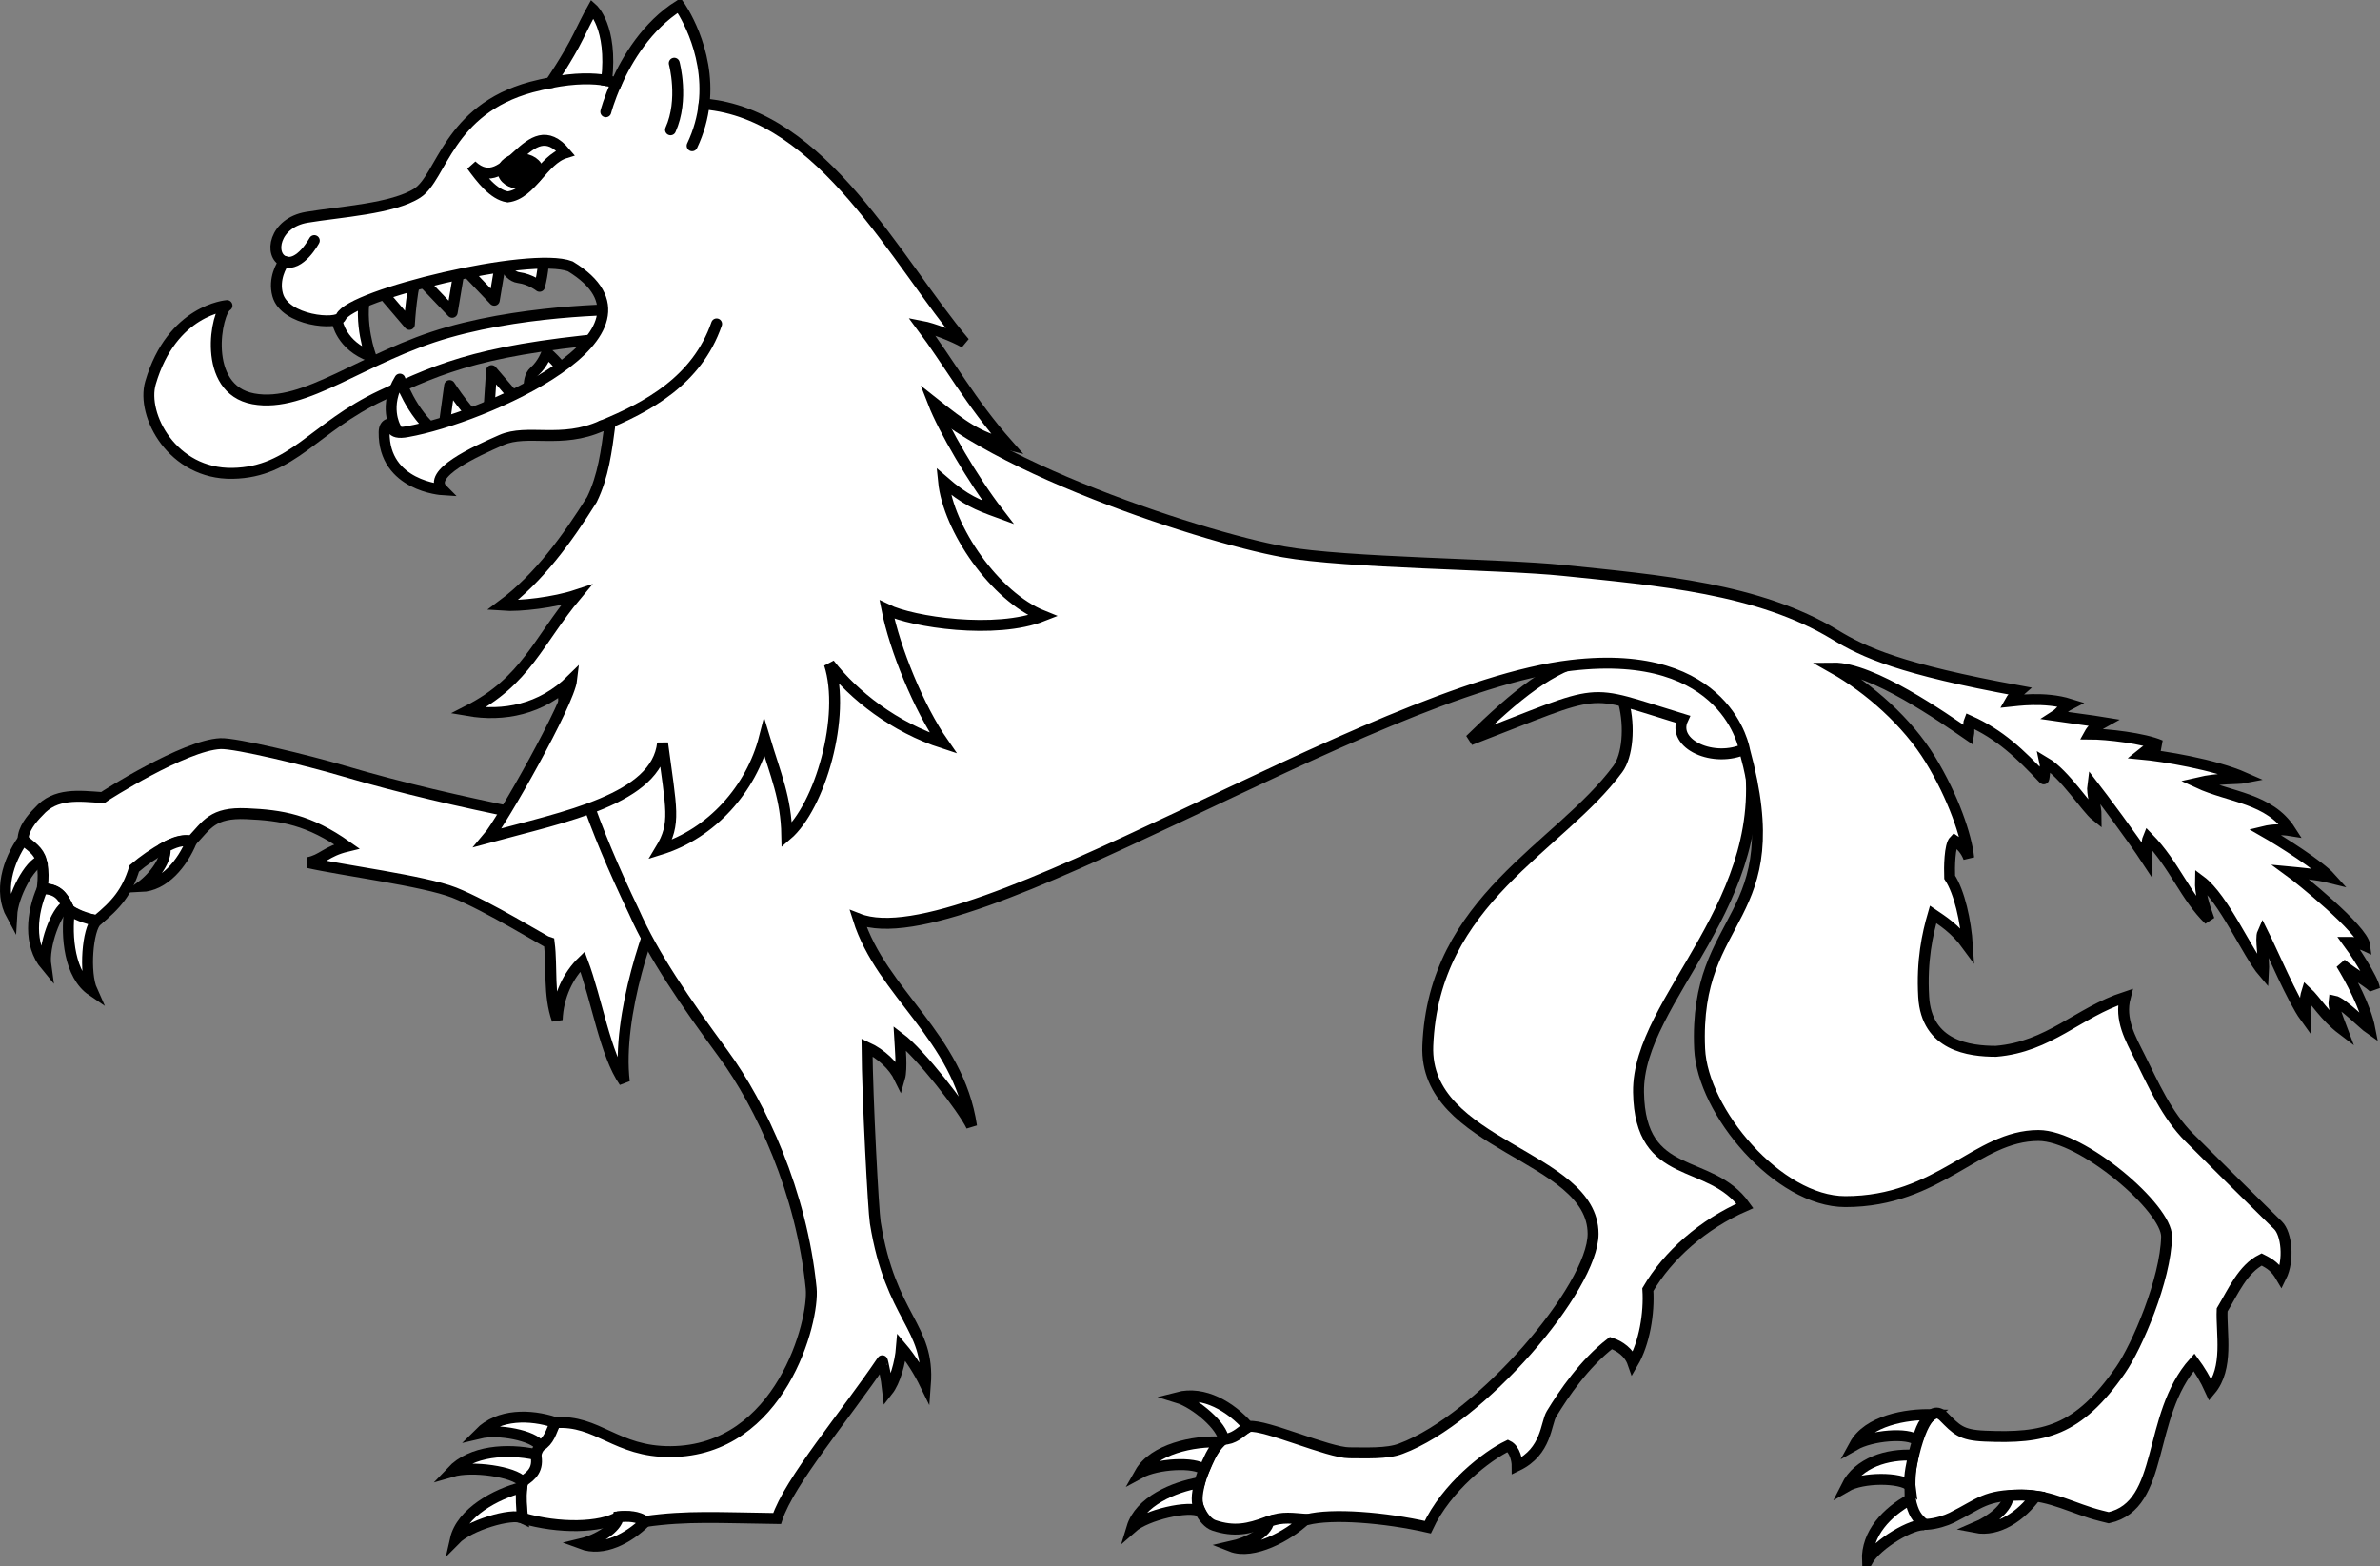 <?xml version="1.0" encoding="UTF-8" standalone="no"?>
<!-- Created with Inkscape (http://www.inkscape.org/) -->
<svg xmlns:i="http://ns.adobe.com/AdobeIllustrator/10.0/" xmlns:dc="http://purl.org/dc/elements/1.1/" xmlns:cc="http://web.resource.org/cc/" xmlns:rdf="http://www.w3.org/1999/02/22-rdf-syntax-ns#" xmlns:svg="http://www.w3.org/2000/svg" xmlns="http://www.w3.org/2000/svg" xmlns:sodipodi="http://sodipodi.sourceforge.net/DTD/sodipodi-0.dtd" xmlns:inkscape="http://www.inkscape.org/namespaces/inkscape" version="1.0" width="272.434" height="179.296" id="svg2" sodipodi:version="0.32" inkscape:version="0.45.1" sodipodi:docname="Loups passant.svg" inkscape:output_extension="org.inkscape.output.svg.inkscape" sodipodi:docbase="C:\Documents and Settings\Propriétaire\Mes documents\Mes images\héraldique\Héraldique\Meubles\Animaux à trier et reprendre\Canins">
  <rect width="100%" height="100%" fill="#808080" stroke="none"/>
  <sodipodi:namedview inkscape:window-height="723" inkscape:window-width="1024" inkscape:pageshadow="2" inkscape:pageopacity="0.0" guidetolerance="10.0" gridtolerance="10.0" objecttolerance="10.0" borderopacity="1.0" bordercolor="#666666" pagecolor="#ffffff" id="base" inkscape:zoom="2.9504286" inkscape:cx="135.92973" inkscape:cy="89.52301" inkscape:window-x="-4" inkscape:window-y="-4" inkscape:current-layer="svg2"/>
  <defs id="defs4"/>
  <g id="g4027" transform="translate(-226.958,63.602)" style="stroke:#000000;stroke-width:1.25;stroke-miterlimit:4;stroke-dasharray:none;stroke-opacity:1">
    <path id="path4015" style="fill:#ffffff;fill-opacity:1;fill-rule:evenodd;stroke:#000000;stroke-width:1.25;stroke-linecap:butt;stroke-linejoin:miter;stroke-miterlimit:4;stroke-dasharray:none;stroke-dashoffset:0;stroke-opacity:1" d="M 407.161,12.221 C 413.428,11.213 414.334,21.469 412.154,24.416 C 405.432,33.504 391.053,39.341 390.395,56.108 C 389.942,67.66 409.29,68.569 409.316,77.63 C 409.334,83.784 396.496,98.816 387.321,102.227 C 385.781,102.843 383.17,102.701 381.408,102.701 C 379.057,102.701 371.797,99.455 369.967,99.685 C 368.722,100.304 368.119,100.749 366.981,101.193 C 365.356,102.276 364.561,105.288 363.965,107.076 C 363.568,108.269 364.658,110.588 365.916,111.008 C 368.228,111.778 369.85,111.432 372.007,110.624 C 373.445,110.084 375.091,110.74 376.559,110.358 C 379.416,109.613 385.46,110.098 390.395,111.215 C 392.546,106.594 397.19,103.036 399.56,101.902 C 400.385,102.305 400.624,103.643 400.624,104.179 C 404.038,102.539 403.89,99.34 404.561,98.24 C 405.985,95.904 408.313,92.482 411.356,90.136 C 412.326,90.444 413.455,91.22 413.869,92.412 C 415.192,90.152 415.759,86.733 415.584,84.016 C 417.872,80.094 421.887,76.53 426.7,74.438 C 422.667,68.762 414.682,71.818 414.519,61.429 C 414.352,50.744 430.329,39.547 426.995,21.932 L 407.161,12.221 z " sodipodi:nodetypes="cssscsccsssscccsccccscc"/>
    <g id="g4017" style="fill:#ffffff;fill-opacity:1;stroke:#000000;stroke-width:1.25;stroke-miterlimit:4;stroke-dasharray:none;stroke-opacity:1" transform="translate(-211.05,-552.561)">
      <path id="path4019" style="fill:#ffffff;fill-opacity:1;fill-rule:evenodd;stroke:#000000;stroke-width:1.25;stroke-linecap:butt;stroke-linejoin:miter;stroke-miterlimit:4;stroke-dasharray:none;stroke-opacity:1" d="M 580.877,652.257 C 579.931,652.965 579.223,653.704 578.035,653.717 C 578.003,652.309 574.921,649.585 572.791,648.934 C 575.832,648.137 578.891,650.001 580.877,652.257 z "/>
      <path id="path4021" style="fill:#ffffff;fill-opacity:1;fill-rule:evenodd;stroke:#000000;stroke-width:1.25;stroke-linecap:butt;stroke-linejoin:miter;stroke-miterlimit:4;stroke-dasharray:none;stroke-opacity:1" d="M 577.652,654.029 C 576.7,655.103 576.341,656.091 575.846,657.216 C 574.815,656.256 570.456,656.496 568.504,657.568 C 570.055,654.834 574.65,653.877 577.652,654.029 z "/>
      <path id="path4023" style="fill:#ffffff;fill-opacity:1;fill-rule:evenodd;stroke:#000000;stroke-width:1.25;stroke-linecap:butt;stroke-linejoin:miter;stroke-miterlimit:4;stroke-dasharray:none;stroke-opacity:1" d="M 575.331,658.672 C 574.985,660.147 574.911,660.974 575.367,661.96 C 574.151,661.249 569.248,662.348 567.578,663.821 C 568.493,660.814 572.369,659.181 575.331,658.672 z "/>
      <path id="path4025" style="fill:#ffffff;fill-opacity:1;fill-rule:evenodd;stroke:#000000;stroke-width:1.25;stroke-linecap:butt;stroke-linejoin:miter;stroke-miterlimit:4;stroke-dasharray:none;stroke-opacity:1" d="M 587.455,662.883 C 586.152,662.786 584.756,662.519 583.238,663.148 C 583.019,664.435 580.845,665.556 578.942,665.978 C 581.424,666.956 585.455,664.787 587.455,662.883 z "/>
    </g>
  </g>
  <g id="g3603" transform="translate(-295.15,-68.845)" style="stroke:#000000;stroke-width:1.25;stroke-miterlimit:4;stroke-dasharray:none;stroke-opacity:1">
    <path id="path3539" style="fill:#ffffff;fill-opacity:1;fill-rule:evenodd;stroke:#000000;stroke-width:1.25;stroke-linecap:butt;stroke-linejoin:miter;stroke-miterlimit:4;stroke-dasharray:none;stroke-dashoffset:0;stroke-opacity:1" d="M 378.884,138.833 C 367.628,136.994 368.058,126.723 354.675,161.985 C 347.903,160.604 341.232,159.097 334.499,157.106 C 330.368,155.884 322.144,153.892 320.384,153.968 C 316.275,154.145 307.125,159.965 306.9,160.146 C 304.176,159.956 301.482,159.586 299.586,161.745 C 298.708,162.623 297.81,163.763 297.791,164.912 C 298.343,165.535 298.591,165.842 299.163,166.328 C 300.322,167.313 300.109,169.434 299.983,170.627 C 302.019,170.538 302.517,171.865 303.102,173.052 C 304.124,173.803 305.189,174.052 306.221,174.231 C 308.45,172.409 309.688,170.972 310.524,168.257 C 312.597,166.485 315.643,164.655 317.052,165.156 C 318.85,163.253 319.455,161.821 323.371,161.99 C 327.405,162.163 330.503,162.666 334.843,165.728 C 332.484,166.296 332.044,167.274 330.405,167.588 C 334.143,168.446 343.686,169.669 347.135,171.025 C 350.879,172.496 357.733,176.729 358.02,176.786 C 358.371,179.588 357.908,182.687 358.929,185.589 C 359.036,182.825 360.213,180.46 361.826,178.907 C 363.489,183.323 364.406,189.502 366.616,192.684 C 365.708,185.086 369.603,174.048 371.528,170.587 L 378.884,138.833 z " sodipodi:nodetypes="ccsscccscccccsccscccccc"/>
    <g transform="translate(-143.36,-419.769)" id="g3543" style="fill:#ffffff;fill-opacity:1;stroke:#000000;stroke-width:1.25;stroke-miterlimit:4;stroke-dasharray:none;stroke-opacity:1">
      <path id="path3545" style="fill:#ffffff;fill-opacity:1;fill-rule:evenodd;stroke:#000000;stroke-width:1.25;stroke-linecap:butt;stroke-linejoin:miter;stroke-miterlimit:4;stroke-dasharray:none;stroke-opacity:1" d="M 441.136,584.737 C 442.05,585.487 442.938,585.996 443.235,587.147 C 441.875,587.515 439.97,591.161 439.85,593.385 C 438.347,590.624 439.422,587.206 441.136,584.737 z "/>
      <path id="path3547" style="fill:#ffffff;fill-opacity:1;fill-rule:evenodd;stroke:#000000;stroke-width:1.25;stroke-linecap:butt;stroke-linejoin:miter;stroke-miterlimit:4;stroke-dasharray:none;stroke-opacity:1" d="M 443.352,590.35 C 445.045,590.331 445.658,591.168 446.173,592.238 C 444.911,592.864 443.442,596.937 443.756,599.142 C 441.745,596.725 442.151,593.105 443.352,590.35 z "/>
      <path id="path3549" style="fill:#ffffff;fill-opacity:1;fill-rule:evenodd;stroke:#000000;stroke-width:1.25;stroke-linecap:butt;stroke-linejoin:miter;stroke-miterlimit:4;stroke-dasharray:none;stroke-opacity:1" d="M 446.465,592.819 C 447.772,593.585 448.555,593.751 449.567,594.019 C 448.528,594.971 448.13,599.979 449.044,602.01 C 446.441,600.247 446.076,595.799 446.465,592.819 z "/>
      <path id="path3551" style="fill:#ffffff;fill-opacity:1;fill-rule:evenodd;stroke:#000000;stroke-width:1.25;stroke-linecap:butt;stroke-linejoin:miter;stroke-miterlimit:4;stroke-dasharray:none;stroke-opacity:1" d="M 460.439,584.9 C 459.344,584.696 458.422,585.04 457.37,585.611 C 457.691,586.877 456.23,588.945 454.66,590.102 C 457.326,589.99 459.381,587.451 460.439,584.9 z "/>
    </g>
  </g>
  <path id="path13548" style="fill:#ffffff;fill-opacity:1;fill-rule:evenodd;stroke:#000000;stroke-width:1.25;stroke-linecap:butt;stroke-linejoin:miter;stroke-miterlimit:4;stroke-dasharray:none;stroke-opacity:1" d="M 168.274,84.693 C 184.1,78.612 181.01,78.786 192.63,82.329 C 191.3,85.185 196.187,87.408 199.817,85.693 C 202.158,84.587 200.166,80.122 197.671,78.914 C 183.98,72.285 179.044,74.139 168.274,84.693 z " sodipodi:nodetypes="ccssc"/>
  <path id="path11718" style="fill:#ffffff;fill-opacity:1;fill-rule:evenodd;stroke:#000000;stroke-width:1.25;stroke-linecap:butt;stroke-linejoin:miter;stroke-miterlimit:4;stroke-dasharray:none;stroke-dashoffset:0;stroke-opacity:1" d="M 103.025,42.828 C 69.728,63.317 53.457,64.436 72.574,104.38 C 74.791,109.406 78.404,114.646 82.803,120.64 C 87.101,126.496 91.762,136.458 92.855,147.484 C 93.222,151.188 89.39,166.084 76.772,166.168 C 70.485,166.21 68.419,162.494 63.528,162.857 C 63.367,163.333 62.468,164.625 61.844,165.498 C 61.599,165.824 61.445,166.106 61.367,166.496 C 61.227,167.198 59.914,168.939 59.825,169.653 C 59.529,171.046 59.623,172.361 59.777,173.767 C 64.021,175.018 68.737,174.89 70.849,173.622 C 72.402,173.451 73.753,174.108 73.861,174.167 C 78.674,173.482 82.32,173.741 88.954,173.826 C 90.359,169.553 96.694,162.125 100.995,155.765 C 101.028,155.717 101.477,157.85 101.622,159.193 C 102.44,158.15 103.046,156.04 103.191,154.238 C 104.284,155.528 105.2,157.005 105.929,158.503 C 106.444,151.75 101.963,150.968 100.191,139.952 C 99.975,138.604 99.285,125.696 99.246,119.894 C 100.844,120.631 102.291,121.975 102.976,123.396 C 103.284,122.328 103.036,119.788 102.982,118.816 C 105.324,120.577 110.242,126.86 111.215,128.919 C 109.68,118.616 100.933,113.73 98.236,105.175 C 110.593,110.054 156.477,78.905 179.864,76.161 C 197.839,74.052 199.698,85.873 199.698,85.873 C 205.113,105.756 193.849,104.222 194.554,120.049 C 194.876,127.258 203.551,137.55 211.228,137.55 C 221.971,137.55 226.255,129.982 233.342,129.982 C 238.355,129.982 248.077,138.324 248.005,141.571 C 247.897,146.48 244.627,154.113 242.743,156.826 C 237.847,163.876 233.953,164.685 227.193,164.394 C 224.446,164.276 223.961,163.646 222.462,162.147 C 220.701,160.386 219.428,165.061 219.151,166.168 C 219.072,166.483 218.994,166.799 218.915,167.114 C 218.465,168.913 218.678,171.459 218.678,173.263 C 218.678,175.289 222.156,174.362 223.408,173.736 C 226.735,172.073 227.193,171.135 231.45,171.135 C 234.781,171.135 237.376,172.735 240.437,173.5 C 240.752,173.579 241.068,173.658 241.383,173.736 C 247.891,172.283 245.647,162.125 251.149,155.942 C 251.77,156.785 252.457,157.895 253.018,159.138 C 255.151,156.599 254.249,152.595 254.363,149.948 C 255.632,147.833 256.729,145.251 258.885,144.173 C 259.948,144.707 260.477,145.088 261.109,146.165 C 262.058,144.267 261.748,141.225 260.764,140.267 C 258.171,137.74 252.211,131.822 250.607,130.219 C 247.992,127.604 246.548,124.229 244.931,120.995 C 243.858,118.85 242.606,116.705 243.275,114.136 C 237.826,115.924 234.593,119.829 228.476,120.342 C 225.451,120.342 220.518,119.739 220.198,114.09 C 219.96,109.962 220.63,106.919 221.28,104.679 C 222.274,105.358 223.783,106.265 225.207,108.223 C 225.024,105.441 224.301,102.124 223.172,100.418 C 223.13,99.336 223.153,96.766 223.714,96.205 C 224.468,96.706 225.019,97.313 225.357,98.204 C 225.097,95.683 223.591,91.25 220.964,86.947 C 218.338,82.643 213.922,78.764 209.85,76.473 C 214.296,76.412 222.466,82.162 225.335,84.134 C 225.438,83.544 225.286,82.848 225.426,82.505 C 228.925,84.069 231.235,86.288 233.939,89.157 C 233.993,89.179 234.15,87.413 234.117,87.281 C 236.361,88.611 238.805,92.507 239.941,93.407 C 239.941,92.263 239.422,90.829 239.555,89.876 C 240.634,91.273 244.075,95.869 245.775,98.464 C 245.78,97.151 245.702,96.385 245.9,95.908 C 248.937,99.032 250.162,102.664 252.88,105.292 C 252.209,103.469 251.845,102.17 251.882,100.834 C 254.562,102.825 257.243,109.128 259.104,111.305 C 259.204,109.754 258.691,107.482 259.012,106.765 C 260.096,108.932 262.437,114.447 263.856,116.4 C 263.84,115.154 263.828,114.278 264.051,113.566 C 265.041,114.482 266.135,116.355 268.099,117.842 C 267.491,116.225 267.078,115.265 267.172,114.575 C 268.109,114.761 270.565,117.279 271.275,117.768 C 270.802,115.303 269.008,111.977 267.997,110.345 C 269.333,111.45 271.469,112.631 271.809,113.177 C 271.661,112.069 269.327,108.573 268.774,107.837 C 269.145,107.824 270.31,108.064 270.697,108.244 C 270.484,106.361 263.012,100.404 262.213,99.824 C 263.353,99.933 265.157,100.074 266.749,100.472 C 265.528,99.109 261.155,96.319 259.161,95.183 C 260.175,94.933 261.331,94.941 262.171,95.078 C 259.776,91.349 255.225,91.273 251.614,89.601 C 254.048,89.031 256.15,89.196 256.945,89.037 C 253.427,87.484 247.572,86.548 245.113,86.319 C 245.569,85.942 246.491,85.375 247.308,85.337 C 245.433,84.516 241.177,84.02 239.176,84.02 C 239.488,83.455 239.762,83.256 240.764,82.703 C 239.604,82.51 236.978,82.182 235.287,81.929 C 235.843,81.574 236.033,81.077 236.939,80.612 C 234.04,79.708 230.716,80.217 230.103,80.278 C 230.255,80.002 230.646,79.561 231.187,79.095 C 217.548,76.607 213.364,74.675 210.042,72.657 C 201.297,67.347 189.803,66.418 178.944,65.296 C 171.719,64.55 154.181,64.472 146.897,63.168 C 137.287,61.446 108.931,52.165 103.025,42.828 z " sodipodi:nodetypes="ccsssccscccccscccscccccscsssssssssssssccccccsssccccccccsccccccccccccccccccccccccccccccccccccsssc"/>
  <g id="g17995" style="fill:#ffffff;fill-opacity:1;stroke:#000000;stroke-width:1.25;stroke-miterlimit:4;stroke-dasharray:none;stroke-opacity:1" transform="translate(-438.347,-488.62)">
    <path id="path13506" style="fill:#ffffff;fill-opacity:1;fill-rule:evenodd;stroke:#000000;stroke-width:1.25;stroke-linecap:butt;stroke-linejoin:miter;stroke-miterlimit:4;stroke-dasharray:none;stroke-opacity:1" d="M 501.895,651.452 C 501.437,652.541 501.202,653.538 500.184,654.15 C 499.443,652.952 495.406,652.164 493.24,652.682 C 495.458,650.455 499.04,650.512 501.895,651.452 z "/>
    <path id="path13508" style="fill:#ffffff;fill-opacity:1;fill-rule:evenodd;stroke:#000000;stroke-width:1.25;stroke-linecap:butt;stroke-linejoin:miter;stroke-miterlimit:4;stroke-dasharray:none;stroke-opacity:1" d="M 499.677,655.122 C 500.033,656.782 499.23,657.532 498.15,658.226 C 497.209,657.096 492.421,656.368 490.048,657.065 C 492.319,654.664 496.397,654.425 499.677,655.122 z "/>
    <path id="path13510" style="fill:#ffffff;fill-opacity:1;fill-rule:evenodd;stroke:#000000;stroke-width:1.25;stroke-linecap:butt;stroke-linejoin:miter;stroke-miterlimit:4;stroke-dasharray:none;stroke-opacity:1" d="M 498.065,658.895 C 497.953,659.827 498.043,661.349 498.162,662.388 C 496.897,661.769 492.026,663.245 490.469,664.837 C 491.16,661.771 495.148,659.62 498.065,658.895 z "/>
    <path id="path13512" style="fill:#ffffff;fill-opacity:1;fill-rule:evenodd;stroke:#000000;stroke-width:1.25;stroke-linecap:butt;stroke-linejoin:miter;stroke-miterlimit:4;stroke-dasharray:none;stroke-opacity:1" d="M 512.242,662.794 C 511.313,662.18 510.33,662.137 509.139,662.254 C 508.941,663.545 506.79,664.88 504.894,665.334 C 507.392,666.27 510.274,664.732 512.242,662.794 z "/>
  </g>
  <g id="g18007" style="fill:#ffffff;fill-opacity:1;stroke:#000000;stroke-width:1.25;stroke-miterlimit:4;stroke-dasharray:none;stroke-opacity:1" transform="translate(-438.347,-488.62)">
    <path id="path13526" style="fill:#ffffff;fill-opacity:1;fill-rule:evenodd;stroke:#000000;stroke-width:1.25;stroke-linecap:butt;stroke-linejoin:miter;stroke-miterlimit:4;stroke-dasharray:none;stroke-opacity:1" d="M 659.521,650.559 C 658.238,651.483 658.062,652.986 657.801,653.505 C 656.753,652.564 652.574,652.923 650.642,654.029 C 652.144,651.268 656.517,650.461 659.521,650.559 z "/>
    <path id="path13528" style="fill:#ffffff;fill-opacity:1;fill-rule:evenodd;stroke:#000000;stroke-width:1.25;stroke-linecap:butt;stroke-linejoin:miter;stroke-miterlimit:4;stroke-dasharray:none;stroke-opacity:1" d="M 657.378,655.198 C 657.298,655.73 656.808,657.551 656.965,658.693 C 655.895,657.719 651.562,657.696 649.694,658.78 C 651.076,656.011 654.407,655.041 657.378,655.198 z "/>
    <path id="path13530" style="fill:#ffffff;fill-opacity:1;fill-rule:evenodd;stroke:#000000;stroke-width:1.25;stroke-linecap:butt;stroke-linejoin:miter;stroke-miterlimit:4;stroke-dasharray:none;stroke-opacity:1" d="M 657.005,660.251 C 657.35,661.779 657.697,662.383 658.728,663.19 C 657.346,662.917 653.2,665.352 652.105,667.291 C 651.984,664.15 654.373,661.702 657.005,660.251 z "/>
    <path id="path13532" style="fill:#ffffff;fill-opacity:1;fill-rule:evenodd;stroke:#000000;stroke-width:1.25;stroke-linecap:butt;stroke-linejoin:miter;stroke-miterlimit:4;stroke-dasharray:none;stroke-opacity:1" d="M 671.371,659.878 C 670.287,659.724 669.051,659.733 668.222,659.852 C 668.237,661.157 666.27,662.722 664.474,663.479 C 667.092,663.994 669.746,662.111 671.371,659.878 z "/>
  </g>
  <g transform="matrix(0.353,0.936,-0.936,0.353,562.098,-556.278)" style="stroke:#000000;stroke-width:1;stroke-miterlimit:4;stroke-dasharray:none;stroke-opacity:1;display:none" id="g13514">
    <path d="M 441.136,584.737 C 442.05,585.487 442.938,585.996 443.235,587.147 C 441.875,587.515 439.97,591.161 439.85,593.385 C 438.347,590.624 439.422,587.206 441.136,584.737 z " style="fill:#ffffff;fill-opacity:1;fill-rule:evenodd;stroke:#000000;stroke-width:1;stroke-linecap:butt;stroke-linejoin:miter;stroke-miterlimit:4;stroke-dasharray:none;stroke-opacity:1" id="path18188"/>
    <path d="M 443.352,590.35 C 445.045,590.331 445.658,591.168 446.173,592.238 C 444.911,592.864 443.442,596.937 443.756,599.142 C 441.745,596.725 442.151,593.105 443.352,590.35 z " style="fill:#ffffff;fill-opacity:1;fill-rule:evenodd;stroke:#000000;stroke-width:1;stroke-linecap:butt;stroke-linejoin:miter;stroke-miterlimit:4;stroke-dasharray:none;stroke-opacity:1" id="path18190"/>
    <path d="M 446.465,592.819 C 447.772,593.585 448.555,593.751 449.567,594.019 C 448.528,594.971 448.13,599.979 449.044,602.01 C 446.441,600.247 446.076,595.799 446.465,592.819 z " style="fill:#ffffff;fill-opacity:1;fill-rule:evenodd;stroke:#000000;stroke-width:1;stroke-linecap:butt;stroke-linejoin:miter;stroke-miterlimit:4;stroke-dasharray:none;stroke-opacity:1" id="path18192"/>
    <path d="M 460.439,584.9 C 459.344,584.696 458.422,585.04 457.37,585.611 C 457.691,586.877 456.23,588.945 454.66,590.102 C 457.326,589.99 459.381,587.451 460.439,584.9 z " style="fill:#ffffff;fill-opacity:1;fill-rule:evenodd;stroke:#000000;stroke-width:1;stroke-linecap:butt;stroke-linejoin:miter;stroke-miterlimit:4;stroke-dasharray:none;stroke-opacity:1" id="path18194"/>
  </g>
  <g id="g3992" transform="translate(-267.717,-18.656)" style="stroke:#000000;stroke-width:1.25;stroke-miterlimit:4;stroke-dasharray:none;stroke-opacity:1">
    <path style="fill:#ffffff;fill-opacity:1;stroke:#000000;stroke-width:1.25;stroke-linecap:round;stroke-linejoin:round;stroke-miterlimit:4;stroke-dasharray:none;stroke-opacity:1" i:knockout="Off" d="M 339.91,54.078 C 339.91,54.078 328.812,53.926 319.056,56.693 C 309.3,59.459 302.712,65.414 296.718,64.31 C 290.724,63.205 292.46,54.303 293.701,53.637 C 293.701,53.637 287.39,54.097 284.944,62.481 C 283.868,66.167 287.454,72.959 294.334,72.841 C 301.198,72.723 303.627,67.573 311.392,63.925 C 318.498,60.587 323.27,58.501 340.409,57.117 L 339.91,54.078 z " id="path2980"/>
    <path style="fill:#ffffff;stroke:#000000;stroke-width:1.25;stroke-linecap:round;stroke-linejoin:round;stroke-miterlimit:4;stroke-dasharray:none;stroke-opacity:1" i:knockout="Off" d="M 312.968,67.539 C 312.968,67.539 311.601,65.126 313.49,62.054 C 313.49,62.054 314.733,65.915 317.652,68.194 C 317.652,68.193 314.22,70.431 312.968,67.539 z " id="path2984"/>
    <path style="fill:#ffffff;stroke:#000000;stroke-width:1.25;stroke-linecap:round;stroke-linejoin:round;stroke-miterlimit:4;stroke-dasharray:none;stroke-opacity:1" i:knockout="Off" d="M 318.464,68.027 L 319.185,62.791 C 319.185,62.791 321.602,66.548 322.912,67.04 L 318.464,68.027 z " id="path2990"/>
    <polygon style="fill:#ffffff;stroke:#000000;stroke-width:3.168;stroke-linecap:round;stroke-linejoin:round;stroke-miterlimit:4;stroke-dasharray:none;stroke-opacity:1" i:knockout="Off" points="205.233,109.493 210.226,95.015 216.966,109.244 205.233,109.493 " id="polygon2996" transform="matrix(0.381,-0.104,0.104,0.381,234.005,46.742)"/>
    <path style="fill:#ffffff;stroke:#000000;stroke-width:1.25;stroke-linecap:round;stroke-linejoin:round;stroke-miterlimit:4;stroke-dasharray:none;stroke-opacity:1" i:knockout="Off" d="M 328.503,64.41 C 328.503,64.41 327.827,62.106 328.869,61.191 C 329.911,60.275 330.314,59.013 330.314,59.013 C 330.314,59.013 332.963,61.305 332.924,62.724 L 328.69,64.346" id="path2998"/>
    <path style="fill:#ffffff;stroke:#000000;stroke-width:1.25;stroke-linecap:round;stroke-linejoin:round;stroke-miterlimit:4;stroke-dasharray:none;stroke-opacity:1" i:knockout="Off" d="M 306.329,55.485 C 306.329,55.485 306.769,58.224 310.163,59.443 C 310.163,59.443 308.722,55.65 309.579,52.048 C 309.579,52.049 305.501,52.444 306.329,55.485 z " id="path2982"/>
    <path style="fill:#ffffff;stroke:#000000;stroke-width:1.25;stroke-linecap:round;stroke-linejoin:round;stroke-miterlimit:4;stroke-dasharray:none;stroke-opacity:1" i:knockout="Off" d="M 310.831,51.401 L 314.579,55.79 C 314.579,55.79 314.857,50.815 315.669,49.674 L 310.831,51.401 z " id="path2986"/>
    <path style="fill:#ffffff;stroke:#000000;stroke-width:1.25;stroke-linecap:round;stroke-linejoin:round;stroke-miterlimit:4;stroke-dasharray:none;stroke-opacity:1" i:knockout="Off" d="M 324.964,47.966 C 324.964,47.966 325.69,50.254 327.065,50.432 C 328.441,50.609 329.481,51.431 329.481,51.431 C 329.481,51.431 330.398,48.051 329.573,46.895 L 325.155,47.914" id="path2988"/>
    <polygon style="fill:#ffffff;stroke:#000000;stroke-width:3.168;stroke-linecap:round;stroke-linejoin:round;stroke-miterlimit:4;stroke-dasharray:none;stroke-opacity:1" i:knockout="Off" points="196.935,63.234 203.675,75.715 209.666,62.735 196.935,63.234 " id="polygon2992" transform="matrix(0.381,-0.104,0.104,0.381,234.005,46.742)"/>
    <polygon style="fill:#ffffff;stroke:#000000;stroke-width:3.168;stroke-linecap:round;stroke-linejoin:round;stroke-miterlimit:4;stroke-dasharray:none;stroke-opacity:1" i:knockout="Off" points="209.623,63.063 216.363,75.544 222.354,62.563 209.623,63.063 " id="polygon2994" transform="matrix(0.381,-0.104,0.104,0.381,234.005,46.742)"/>
    <path sodipodi:nodetypes="ccccsccsscsscccssscccccccccccccccccccccccc" id="path4571" d="M 345.469,19.281 C 341.766,21.607 339.51,25.423 338.281,28.156 C 337.95,28.052 337.584,27.951 337.156,27.875 C 337.866,21.713 335.531,19.656 335.531,19.656 C 335.531,19.656 335.099,20.419 333.906,22.844 C 332.714,25.268 330.75,28.125 330.75,28.125 C 330.052,28.262 329.323,28.411 328.531,28.625 C 318.973,31.229 318.297,38.935 315.5,40.75 C 312.703,42.565 306.62,42.898 302.844,43.531 C 299.067,44.165 298.479,47.891 300.25,48.594 C 299.951,48.996 298.999,50.569 299.5,52.406 C 300.32,55.417 306.341,55.895 306.75,54.938 C 307.837,52.394 328.439,47.405 332.992,49.143 C 345.564,56.776 322.964,66.55 314.375,68.062 C 312.138,68.504 312.625,67.187 312.625,67.188 C 312.625,67.188 311.702,66.943 311.688,68.125 C 311.611,74.31 318.375,74.719 318.375,74.719 C 316.524,72.866 322.088,70.355 325.094,69.031 C 328.1,67.707 331.942,69.499 336.594,67.406 C 336.91,67.392 337.221,67.342 337.531,67.312 C 337.143,70.231 336.783,73.161 335.469,75.844 C 332.671,80.292 329.442,84.797 325.219,87.938 C 327.26,88.09 331.202,87.603 333.688,86.781 C 329.312,92.005 327.923,96.635 321.312,100 C 325.284,100.684 329.678,99.923 333.156,96.469 C 332.849,99.161 325.139,112.726 323.594,114.531 C 332.372,112.144 342.881,110.147 343.562,103.719 C 344.56,111.285 345.126,112.929 343.344,115.875 C 349.158,114.07 353.714,108.976 355.219,103.094 C 356.513,107.4 357.702,110.016 357.781,114.25 C 361.583,110.992 364.577,100.632 362.656,94.656 C 365.442,98.271 370.098,101.914 375.688,103.719 C 372.873,99.678 370.134,92.899 369.25,88.438 C 372.171,89.859 381.661,91.305 387.094,89.156 C 381.571,86.943 376.261,79.19 375.719,73.75 C 378.209,75.912 379.609,76.45 381.969,77.312 C 379.096,73.603 375.711,67.76 374.531,64.719 C 378.003,67.475 379.575,68.666 383.062,69.531 C 378.838,64.763 376.244,60.034 373.219,56 C 374.486,56.239 376.832,57.138 378.125,57.875 C 370.365,48.67 361.933,31.698 348.312,30.562 C 349.025,24.223 345.469,19.281 345.469,19.281 z " style="fill:#ffffff;fill-opacity:1;fill-rule:evenodd;stroke:#000000;stroke-width:1.25;stroke-linecap:butt;stroke-linejoin:miter;stroke-miterlimit:4;stroke-dasharray:none;stroke-opacity:1"/>
    <path style="fill:none;stroke:#000000;stroke-width:1.25;stroke-linecap:round;stroke-linejoin:round;stroke-miterlimit:4;stroke-dasharray:none;stroke-opacity:1" i:knockout="Off" d="M 330.763,28.114 C 333.58,27.562 335.662,27.605 337.144,27.869" id="path3018"/>
    <path style="fill:none;stroke:#000000;stroke-width:1.25;stroke-linecap:round;stroke-linejoin:round;stroke-miterlimit:4;stroke-dasharray:none;stroke-opacity:1" i:knockout="Off" d="M 303.695,46.198 C 303.695,46.198 302.035,49.283 300.264,48.581" id="path3020"/>
    <path style="fill:none;stroke:#000000;stroke-width:1.25;stroke-linecap:round;stroke-linejoin:round;stroke-miterlimit:4;stroke-dasharray:none;stroke-opacity:1" i:knockout="Off" d="M 344.897,25.893 C 344.897,25.893 346.032,30.059 344.471,33.512" id="path3022"/>
    <path style="fill:none;stroke:#000000;stroke-width:1.25;stroke-linecap:round;stroke-linejoin:round;stroke-miterlimit:4;stroke-dasharray:none;stroke-opacity:1" i:knockout="Off" d="M 337.064,31.449 C 337.064,31.449 337.421,30.057 338.281,28.143" id="path3024"/>
    <path style="fill:none;stroke:#000000;stroke-width:1.25;stroke-linecap:round;stroke-linejoin:round;stroke-miterlimit:4;stroke-dasharray:none;stroke-opacity:1" i:knockout="Off" d="M 336.599,67.411 C 341.815,65.267 347.49,62.252 349.747,55.732" id="path3042"/>
    <path style="fill:none;stroke:#000000;stroke-width:1.25;stroke-linecap:round;stroke-linejoin:round;stroke-miterlimit:4;stroke-dasharray:none;stroke-opacity:1" i:knockout="Off" d="M 348.316,30.55 C 348.145,32.081 347.724,33.694 346.943,35.34" id="path3044"/>
    <g transform="matrix(0.453,0,0,0.453,216.572,-53.237)" id="g5091" style="fill:#ffffff;fill-opacity:1;stroke:#000000;stroke-width:2.76;stroke-miterlimit:4;stroke-dasharray:none;stroke-opacity:1">
      <g style="stroke:#000000;stroke-width:2.76;stroke-miterlimit:4;stroke-dasharray:none;stroke-opacity:1" id="g6155" transform="translate(2,2)">
        <path sodipodi:nodetypes="cccc" id="path6227" style="opacity:1;color:#000000;fill:#ffffff;fill-opacity:1;fill-rule:evenodd;stroke:#000000;stroke-width:2.76;stroke-linecap:butt;stroke-linejoin:miter;marker:none;marker-start:none;marker-mid:none;marker-end:none;stroke-miterlimit:4;stroke-dasharray:none;stroke-dashoffset:0;stroke-opacity:1;visibility:visible;display:inline;overflow:visible;enable-background:accumulate" d="M 230.087,198.512 C 239.183,207.021 244.358,184.079 253.765,195.323 C 248.039,197.073 245.207,205.733 239.186,206.461 C 235.562,205.893 232.519,201.804 230.087,198.512 z "/>
        <path id="path4120" style="fill:#000000;fill-opacity:1;stroke:#000000;stroke-width:2.76;stroke-miterlimit:4;stroke-dasharray:none;stroke-opacity:1" d="M 246.858,199.97 C 246.858,201.689 244.892,203.086 242.459,203.095 C 240.025,203.105 238.037,201.725 238.009,200.006 C 237.982,198.287 239.925,196.875 242.359,196.846 C 244.793,196.817 246.802,198.182 246.857,199.9 L 242.434,199.97 L 246.858,199.97 z "/>
      </g>
    </g>
  </g>
  <g style="fill:#ffffff;fill-opacity:1;stroke:#000000;stroke-width:4.871;stroke-miterlimit:4;stroke-dasharray:none;stroke-opacity:1" id="g2827" transform="matrix(0.259,0,0,0.254,157.924,-90.368)">
    <g style="fill:#ffffff;fill-opacity:1;stroke:#000000;stroke-width:4.871;stroke-miterlimit:4;stroke-dasharray:none;stroke-opacity:1" id="g2832">
      <g style="fill:#ffffff;fill-opacity:1;stroke:#000000;stroke-width:4.871;stroke-miterlimit:4;stroke-dasharray:none;stroke-opacity:1" id="g4654"/>
    </g>
  </g>
  <g transform="matrix(8.786136e-2,0,0,8.786136e-2,176.706,50.807)" inkscape:label="Fond écu" id="g2377" style="fill:#ffffff;fill-opacity:1;stroke:#000000;stroke-width:14.227;stroke-miterlimit:4;stroke-dasharray:none;stroke-opacity:1"/>
  <g transform="matrix(8.786136e-2,0,0,8.786136e-2,176.706,50.807)" style="fill:#ffffff;fill-opacity:1;stroke:#000000;stroke-width:14.227;stroke-miterlimit:4;stroke-dasharray:none;stroke-opacity:1;display:inline" inkscape:label="Reflet final" id="g2414"/>
  <g transform="matrix(8.786136e-2,0,0,8.786136e-2,176.706,50.807)" style="fill:#ffffff;fill-opacity:1;stroke:#000000;stroke-width:14.227;stroke-miterlimit:4;stroke-dasharray:none;stroke-opacity:1;display:inline" inkscape:label="Contour final" id="g2416"/>
  <g id="layer6" inkscape:label="Borde 3px" sodipodi:insensitive="true" transform="matrix(0.313,0,0,0.313,70.687,126.206)"/>
  <g id="g7520" inkscape:label="Borde 3px" sodipodi:insensitive="true" transform="matrix(0.313,0,0,0.313,70.361,102.591)"/>
  <g inkscape:label="Escudo" id="g2984" transform="matrix(0.31,-3.9428076e-2,3.9428076e-2,0.31,36.051,178.319)" style="fill:#ffffff;fill-opacity:1;stroke:#000000;stroke-width:3.995;stroke-miterlimit:4;stroke-dasharray:none;stroke-opacity:1;display:inline"/>
  <g inkscape:label="Escudo" id="g7140" transform="matrix(0.31,-3.9428076e-2,3.9428076e-2,0.31,32.751,154.934)" style="fill:#ffffff;fill-opacity:1;stroke:#000000;stroke-width:3.995;stroke-miterlimit:4;stroke-dasharray:none;stroke-opacity:1;display:inline"/>
  <g id="g9885" transform="matrix(-0.341,6.8807849e-2,6.8807849e-2,0.341,613.653,108.486)" style="fill:#ffffff;fill-opacity:1;stroke:#000000;stroke-width:3.593;stroke-miterlimit:4;stroke-dasharray:none;stroke-opacity:1"/>
  <g id="g9997" transform="matrix(0.14,-1.7835326e-2,1.7835326e-2,0.14,232.174,279.406)" style="fill:#ffffff;fill-opacity:1;stroke:#000000;stroke-width:8.832;stroke-miterlimit:4;stroke-dasharray:none;stroke-opacity:1"/>
</svg>